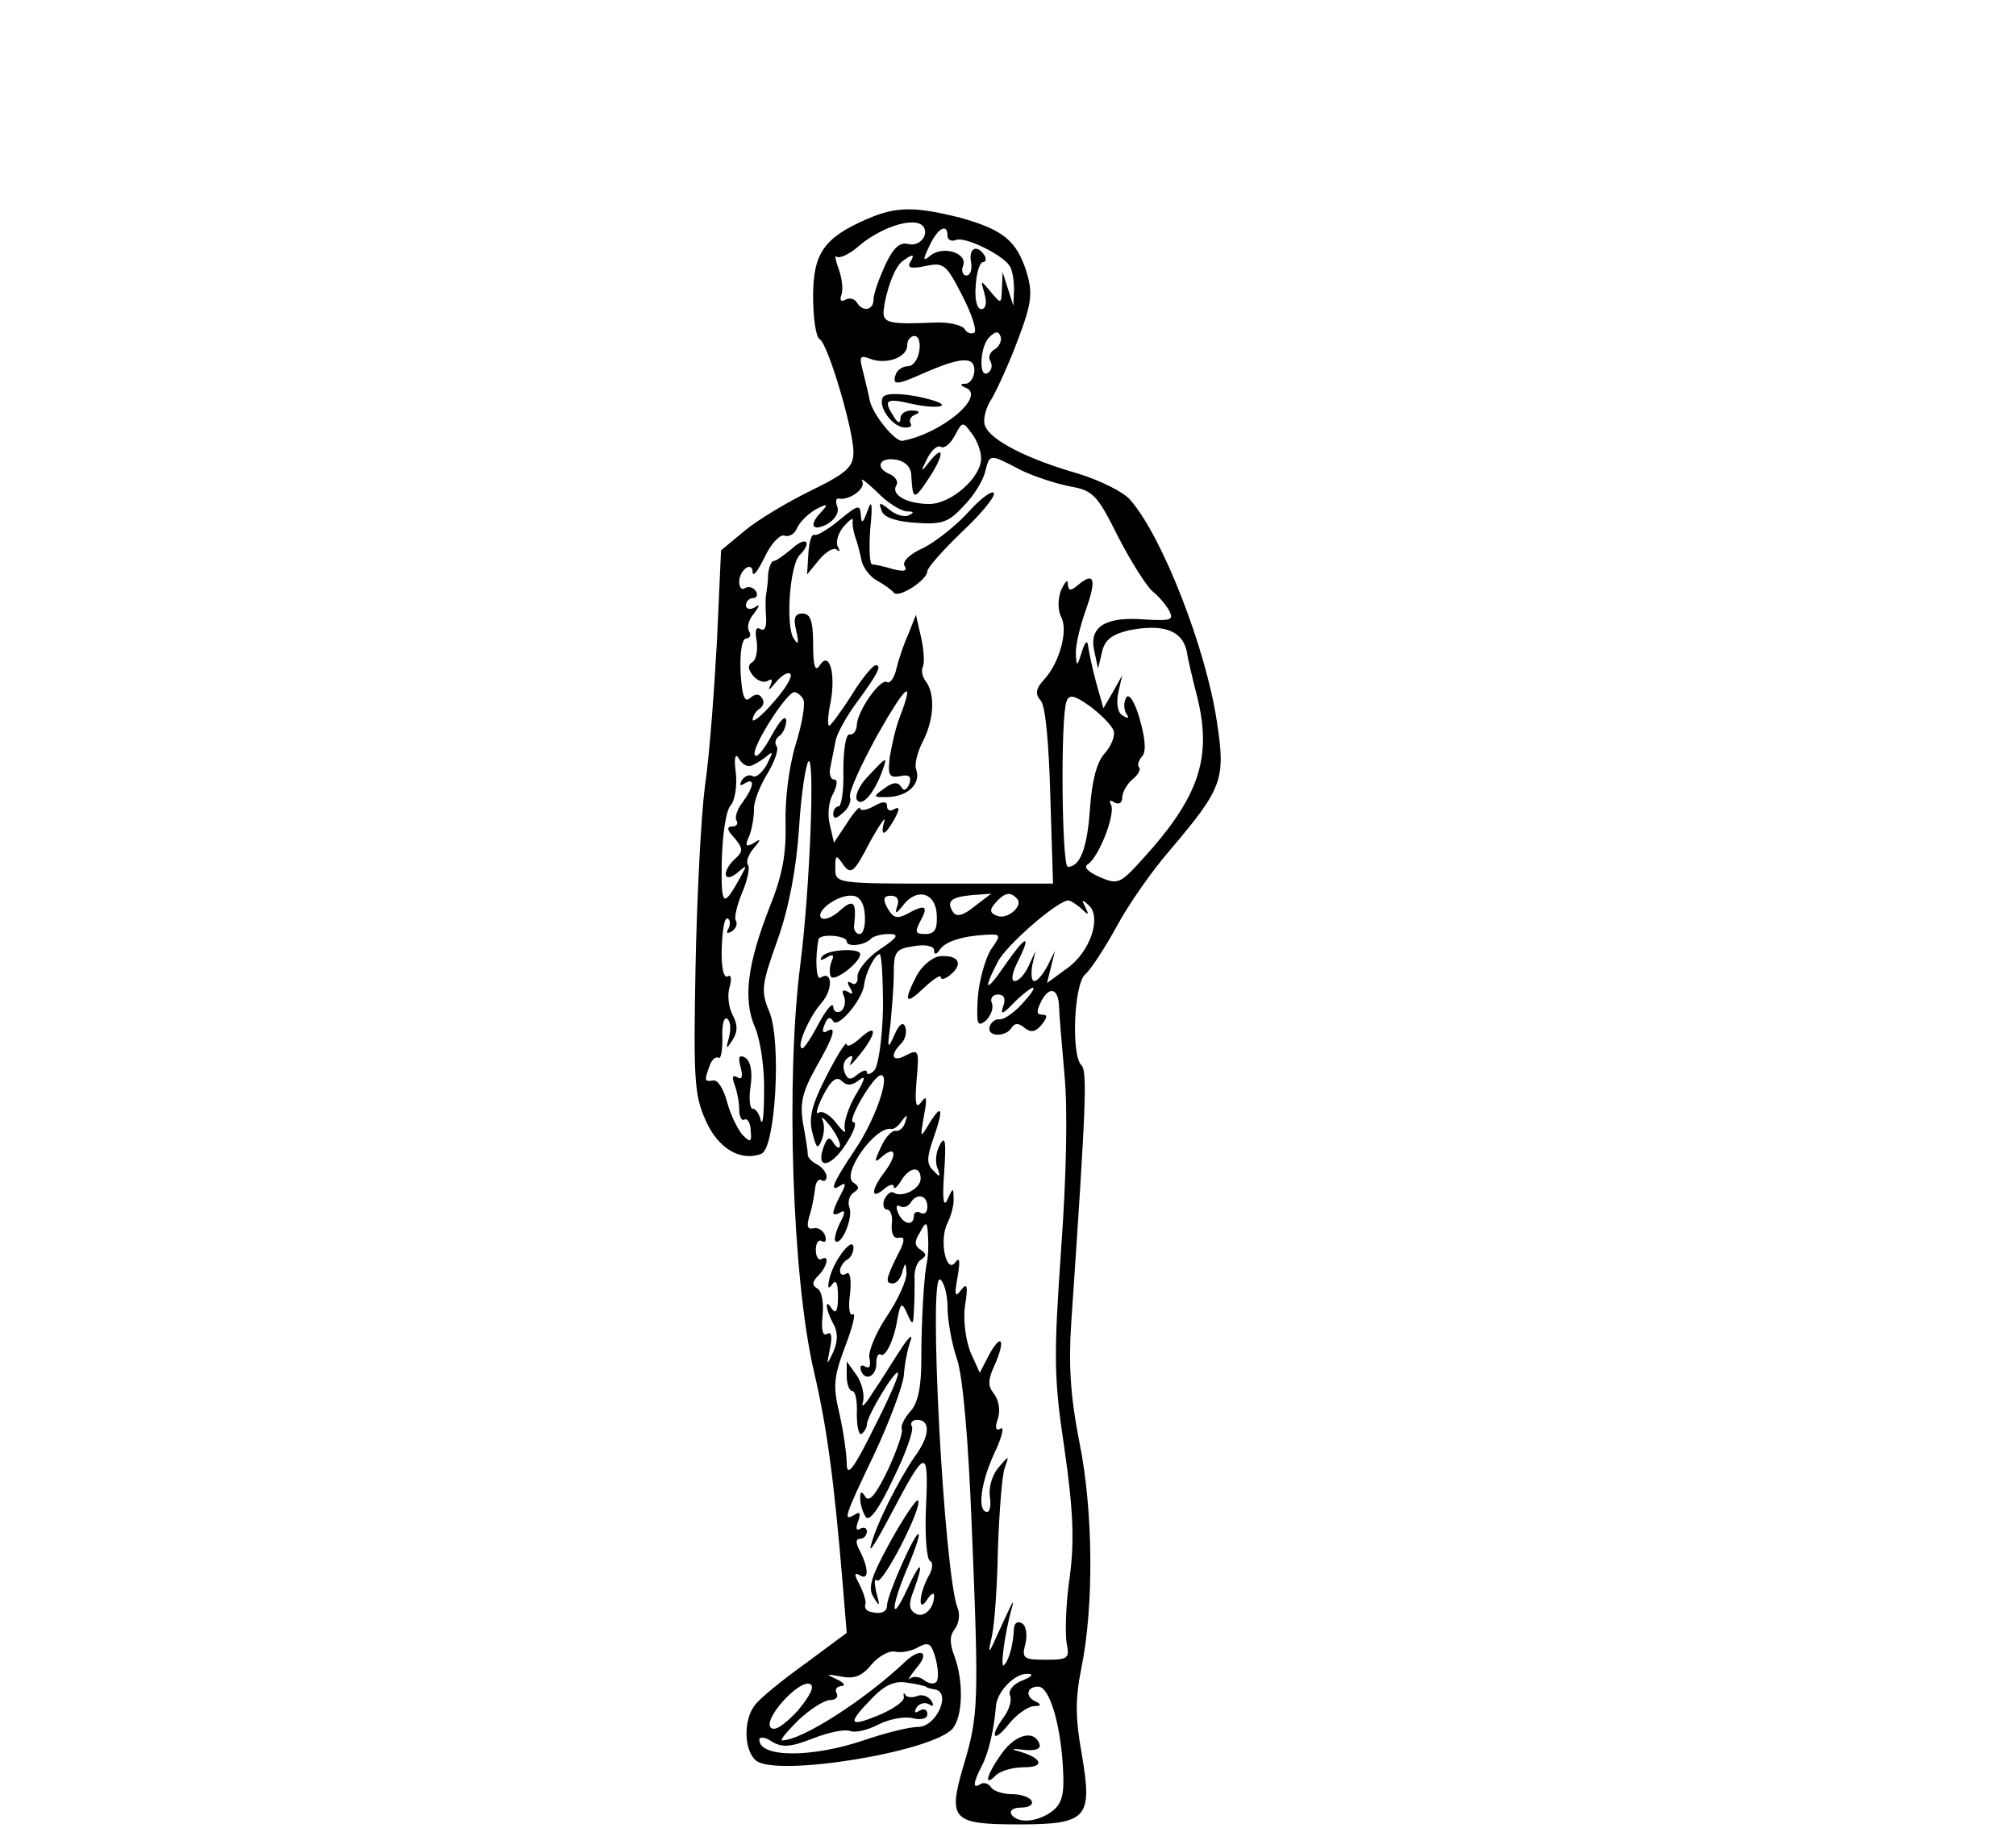 <?xml version="1.0" standalone="no"?>
<!DOCTYPE svg PUBLIC "-//W3C//DTD SVG 20010904//EN"
 "http://www.w3.org/TR/2001/REC-SVG-20010904/DTD/svg10.dtd">
<svg version="1.0" xmlns="http://www.w3.org/2000/svg"
 width="300pt" height="272pt" viewBox="0 0 300 272"
 preserveAspectRatio="xMidYMid meet">
<g transform="translate(0,272) scale(0.1,-0.1)"
fill="#000000" stroke="none">
<path d="M1290 2394 c-64 -28 -80 -51 -80 -115 0 -32 4 -61 10 -64 12 -7 50
-134 50 -168 0 -22 -10 -31 -63 -57 -35 -17 -80 -44 -99 -60 l-35 -29 -6 -133
c-4 -73 -11 -171 -18 -218 -6 -47 -12 -168 -14 -270 -3 -163 -2 -190 15 -227
18 -42 52 -62 83 -50 21 8 30 167 12 211 -13 31 -12 40 12 107 17 48 28 106
32 166 3 50 10 95 14 100 10 9 2 -193 -12 -302 -22 -171 -12 -467 20 -605 19
-81 30 -160 43 -317 l6 -73 -62 -46 c-35 -25 -69 -53 -75 -62 -17 -22 -16 -67
2 -82 30 -25 264 13 293 48 15 19 16 71 2 108 -7 19 -7 30 1 40 6 8 8 22 4 31
-20 50 -44 500 -26 489 6 -4 11 -23 11 -41 0 -19 6 -54 14 -77 9 -27 17 -121
22 -248 11 -266 10 -283 -12 -357 -24 -81 -17 -88 81 -88 103 0 111 9 95 103
-10 56 -10 83 -1 129 19 91 18 236 -3 338 -13 66 -16 113 -12 175 23 336 24
376 15 385 -15 15 -11 121 6 135 8 7 29 39 46 70 17 32 53 84 81 116 77 91 82
104 69 189 -16 109 -81 276 -129 331 -10 12 -45 29 -77 39 -77 22 -131 50
-139 71 -4 9 1 28 10 41 8 14 26 53 39 88 20 53 22 68 13 99 -15 48 -35 64
-99 82 -68 17 -95 17 -139 -2z m83 -10 c11 -12 -4 -32 -22 -27 -12 3 -22 -6
-34 -32 -9 -20 -17 -42 -17 -50 0 -17 -16 -20 -25 -5 -4 6 -11 7 -17 4 -6 -4
-9 -1 -6 7 3 8 1 25 -4 39 -5 13 -6 22 -3 18 4 -3 18 3 32 15 32 28 82 45 96
31z m37 -15 c0 -6 6 -9 13 -6 13 5 67 -21 79 -38 4 -5 7 -21 7 -35 l-1 -25 -8
25 -8 25 -1 -24 c-1 -24 -1 -24 -17 -5 -15 18 -15 18 -9 -3 4 -14 2 -23 -5
-23 -6 0 -10 15 -8 35 1 19 6 35 11 35 4 0 5 5 2 10 -11 17 -24 11 -20 -10 2
-11 -1 -20 -7 -20 -5 0 -8 7 -5 14 8 19 -29 31 -48 16 -12 -10 -12 -7 -2 14
12 26 27 35 27 15z m-56 -40 c-4 -8 3 -9 23 -5 27 6 31 3 55 -44 14 -27 22
-52 18 -55 -5 -3 -12 0 -15 6 -4 5 -23 10 -44 9 -67 -3 -78 -1 -76 18 3 29 17
67 29 74 15 11 18 10 10 -3z m126 -129 c-7 -4 -10 -12 -6 -18 3 -6 2 -13 -4
-17 -14 -9 -12 39 2 53 9 9 14 10 17 1 2 -6 -2 -15 -9 -19z m-112 -2 c-2 -13
-9 -23 -17 -23 -8 0 -16 -6 -18 -12 -6 -17 2 -16 40 1 57 25 77 26 77 5 0 -10
-6 -19 -12 -20 -10 0 -10 -2 -1 -6 31 -12 -35 -68 -94 -79 -11 -2 -45 40 -49
61 -1 6 -5 23 -9 39 -7 26 -6 28 10 22 24 -9 55 2 55 20 0 8 5 14 11 14 6 0 9
-10 7 -22z m92 -160 c0 -29 -45 -68 -77 -68 -34 0 -58 14 -49 28 3 5 -1 12 -9
16 -23 9 -18 26 8 22 13 -2 22 -10 23 -22 2 -38 4 -39 24 -9 24 35 27 57 4 29
-14 -18 -15 -18 -4 4 6 12 15 20 20 17 5 -3 14 4 21 17 11 21 12 21 25 3 8
-10 14 -27 14 -37z m58 -17 c20 -10 54 -21 75 -25 34 -6 40 -13 71 -75 19 -37
42 -73 51 -81 9 -7 20 -20 25 -29 7 -14 2 -15 -35 -13 -59 5 -84 -10 -77 -45
l6 -28 6 25 c4 18 15 26 40 32 51 10 79 0 86 -31 2 -14 9 -42 14 -62 25 -95 6
-154 -82 -250 -31 -34 -35 -36 -62 -24 -18 8 -24 15 -17 19 16 10 42 76 34 89
-3 6 -1 7 5 3 7 -4 12 -1 12 7 0 8 7 20 15 27 9 7 13 15 10 18 -3 3 -1 10 5
17 6 7 4 27 -4 55 -7 25 -16 39 -20 32 -4 -7 -4 -17 0 -24 5 -7 3 -8 -5 -3 -8
4 -10 18 -7 34 l6 26 -14 -25 -14 -24 -11 39 c-6 22 -11 47 -12 55 -1 8 -5 4
-9 -10 -7 -22 -8 -23 -9 -4 -1 12 6 41 14 64 17 47 14 60 -10 40 -12 -10 -15
-10 -16 1 0 8 -4 3 -10 -9 -5 -14 -5 -30 0 -40 11 -19 -2 -68 -25 -93 -13 -14
-14 -22 -5 -32 7 -9 12 -66 14 -143 l4 -129 -162 0 c-162 0 -162 0 -162 23 0
20 1 21 12 5 11 -15 16 -12 39 33 15 27 25 41 22 32 -7 -25 1 -22 15 3 8 15 8
19 0 15 -6 -4 -11 -2 -11 4 0 8 -6 8 -20 0 -11 -6 -20 -7 -20 -3 0 4 -9 -5
-19 -21 l-20 -30 -6 26 c-4 15 -2 36 5 47 6 13 7 21 1 21 -5 0 -8 9 -5 20 2
11 6 29 8 40 3 11 16 34 29 52 33 45 40 58 30 58 -4 0 -21 -20 -36 -45 -16
-25 -31 -45 -33 -45 -3 0 -2 16 2 35 8 43 -2 77 -16 55 -7 -11 -10 -1 -10 31
0 35 -4 46 -16 46 -11 0 -14 -7 -9 -26 4 -19 3 -22 -4 -11 -12 18 -6 109 9
124 19 19 10 29 -11 10 -12 -10 -24 -19 -28 -19 -3 0 -7 -9 -8 -20 0 -11 -2
-24 -3 -30 -1 -5 -1 -21 0 -34 1 -14 -2 -21 -9 -17 -6 4 -8 -3 -5 -18 2 -14
-1 -28 -6 -31 -8 -5 -7 -11 1 -21 6 -7 16 -11 22 -7 6 4 7 1 3 -8 -4 -8 0 -5
8 5 9 11 19 17 22 13 4 -3 -7 -22 -25 -42 -17 -20 -31 -31 -31 -26 0 5 5 13
10 16 6 4 8 11 4 16 -4 7 -10 7 -18 0 -8 -7 -12 3 -14 40 -1 29 2 49 9 49 5 0
7 5 4 10 -4 6 -1 18 7 27 9 12 9 15 1 9 -7 -4 -13 -2 -13 3 0 6 5 11 11 11 5
0 7 5 4 10 -4 6 -11 8 -16 5 -5 -4 -9 1 -9 9 0 18 20 32 20 14 1 -7 8 3 18 23
9 20 23 34 29 32 7 -3 16 3 19 11 4 9 16 21 28 28 17 9 19 8 9 -3 -20 -20 -15
-31 8 -19 12 7 18 18 15 26 -3 7 -2 13 2 12 16 -3 41 15 35 26 -3 6 6 -1 22
-16 15 -16 35 -28 44 -29 11 0 12 -2 3 -6 -7 -3 -20 1 -29 9 -14 11 -16 11
-11 -2 3 -10 21 -16 50 -18 40 -3 50 1 72 25 15 15 29 38 32 51 7 27 6 27 52
3z m-323 -341 c4 -6 -1 -36 -11 -68 -10 -33 -16 -82 -15 -117 1 -44 -4 -76
-23 -123 -34 -87 -41 -139 -22 -182 8 -20 14 -62 13 -95 0 -33 -2 -52 -5 -42
-2 9 -7 17 -12 17 -4 0 -6 15 -3 34 3 21 0 37 -8 42 -9 5 -11 1 -7 -14 4 -14
2 -20 -5 -15 -7 4 -8 0 -4 -11 4 -10 7 -27 7 -37 0 -11 4 -18 8 -15 4 2 9 -5
9 -16 2 -18 0 -19 -12 -7 -7 8 -18 30 -23 49 -5 19 -14 34 -21 32 -13 -2 -13
0 -5 22 3 9 9 14 13 12 4 -3 6 11 6 29 -1 19 2 32 7 29 5 -3 6 -15 3 -27 -5
-19 -5 -20 5 -5 8 13 8 23 0 38 -6 12 -8 30 -4 42 3 12 2 18 -3 15 -6 -4 -10
14 -9 42 1 27 4 47 9 44 4 -2 4 -9 1 -15 -4 -7 -2 -8 5 -4 6 4 9 11 6 16 -3 4
2 24 10 43 8 19 11 37 8 40 -3 4 0 14 8 24 12 14 12 16 0 8 -11 -6 -13 -4 -6
11 4 10 7 28 7 39 -1 10 8 34 19 52 11 18 18 37 15 42 -4 5 -2 12 4 16 5 3 10
14 10 23 -1 9 -10 -1 -22 -23 -12 -22 -23 -35 -25 -28 -4 12 47 92 59 93 4 0
10 -5 13 -10z m462 -47 c3 -7 -3 -23 -13 -34 -12 -13 -19 -41 -22 -82 -4 -60
-15 -87 -33 -87 -9 0 -11 222 -2 246 4 11 11 10 35 -7 16 -12 32 -28 35 -36z
m-541 -53 c5 1 15 7 23 13 12 10 12 9 2 -11 -7 -12 -16 -20 -21 -17 -5 3 -12
0 -16 -6 -4 -8 -3 -9 4 -5 16 10 14 -5 -3 -28 -8 -10 -12 -23 -9 -27 3 -5 0
-9 -7 -9 -8 0 -7 -6 4 -17 13 -16 13 -20 1 -31 -20 -18 -18 -38 3 -21 15 13
15 12 5 -6 -26 -47 -29 -45 -28 23 1 38 6 75 13 83 7 8 10 30 8 49 -3 21 -1
30 4 22 4 -8 12 -13 17 -12z m171 -222 c1 -15 -2 -28 -8 -28 -5 0 -9 6 -8 13
4 35 -1 40 -21 22 -11 -10 -23 -15 -28 -11 -9 10 25 35 46 33 11 0 18 -11 19
-29z m48 13 c-4 -12 -1 -11 9 2 21 27 49 18 50 -15 1 -21 -3 -28 -17 -28 -15
0 -16 3 -7 20 12 22 7 25 -20 10 -15 -8 -21 -6 -29 8 -8 14 -6 19 5 19 9 0 13
-6 9 -16z m115 0 c-17 -14 -27 -16 -32 -8 -10 16 -3 22 29 25 l28 2 -25 -19z
m63 12 c11 -10 -13 -32 -29 -26 -11 4 -12 9 -3 19 13 15 22 18 32 7z m96 -15
c11 -11 12 -10 6 2 -6 12 -5 12 5 3 20 -18 2 -70 -32 -94 l-30 -22 6 24 6 24
-11 -22 c-7 -13 -15 -23 -20 -23 -4 0 -5 10 -3 23 l5 22 -10 -22 c-6 -13 -15
-23 -21 -23 -6 0 -4 12 5 30 21 42 11 38 -20 -7 -28 -41 -33 -38 -10 6 13 25
89 91 105 91 3 0 12 -6 19 -12z m-349 -49 c0 -9 27 -6 36 4 4 4 16 7 27 7 16
0 13 -5 -14 -23 -19 -13 -33 -31 -33 -40 1 -9 -3 -14 -9 -10 -6 4 -7 1 -2 -7
5 -9 4 -11 -3 -6 -8 4 -10 2 -6 -7 3 -8 1 -18 -5 -22 -6 -3 -11 0 -11 7 -1 7
-10 -4 -21 -24 -11 -21 -22 -38 -25 -38 -10 0 9 45 28 67 18 20 17 50 -1 38
-7 -4 -8 32 -3 57 2 9 42 6 42 -3z m214 -13 c-8 -14 -17 -45 -19 -71 -2 -39
-1 -44 12 -34 7 7 12 18 9 26 -3 7 1 13 9 13 9 0 12 -6 8 -17 -5 -14 -1 -13
16 5 12 12 25 22 28 22 4 0 -4 -11 -17 -25 -12 -13 -27 -23 -33 -22 -5 1 -12
-4 -14 -10 -6 -16 23 -17 32 -3 5 8 11 8 20 0 9 -7 16 -6 25 5 9 11 9 15 1 15
-9 0 -9 5 -1 21 12 22 25 18 26 -9 0 -9 4 -55 8 -101 5 -52 3 -150 -5 -261
-11 -159 -11 -190 5 -296 13 -91 15 -136 8 -190 -6 -39 -7 -83 -5 -98 5 -24 3
-26 -31 -26 -33 0 -36 2 -30 24 3 13 1 27 -5 30 -6 4 -11 1 -12 -6 -1 -26 -8
-50 -15 -56 -6 -7 1 48 12 86 4 16 1 9 -26 -50 -9 -20 -10 -19 -4 7 4 17 8 75
9 130 2 55 6 109 10 120 7 20 7 20 -10 0 -9 -11 -14 -30 -12 -42 2 -13 0 -23
-4 -23 -15 0 -10 43 11 88 11 23 15 40 9 36 -7 -4 -9 1 -4 15 4 13 1 28 -6 37
-9 11 -9 20 0 40 17 37 13 53 -6 20 l-15 -29 -14 31 c-7 18 -11 48 -8 69 5 30
3 35 -6 23 -9 -12 -10 -7 -5 20 4 23 3 30 -3 22 -14 -20 -25 33 -12 58 5 10
10 27 9 37 0 16 -1 16 -9 -2 -6 -13 -8 0 -5 40 3 45 2 56 -6 42 -6 -10 -8 -26
-4 -35 5 -14 4 -15 -6 -4 -10 9 -10 19 -1 45 16 45 15 57 -4 27 -15 -25 -15
-25 -9 10 5 26 4 31 -4 20 -8 -11 -10 -3 -7 33 4 44 3 46 -15 37 -21 -12 -26
-1 -8 17 6 6 9 17 6 25 -3 8 -9 4 -16 -12 -10 -23 -11 -21 -6 15 2 22 5 56 5
76 0 33 3 37 30 41 17 3 30 0 30 -6 0 -7 3 -7 8 0 8 13 34 21 70 23 22 1 22 0
6 -23z m-160 -87 c-1 -44 -7 -86 -13 -92 -6 -6 -11 -7 -11 -3 0 5 -6 3 -14 -3
-10 -9 -15 -8 -19 3 -4 9 -1 18 5 22 7 5 8 2 4 -7 -4 -8 2 -3 13 11 26 32 27
49 1 25 -11 -10 -20 -14 -20 -9 -1 5 -14 -16 -30 -47 -22 -43 -27 -63 -21 -85
6 -24 8 -25 14 -10 4 10 4 23 1 29 -3 7 2 3 10 -7 9 -11 16 -25 16 -30 0 -6
-4 -5 -9 2 -6 11 -10 10 -15 -4 -13 -34 9 -33 32 2 12 18 18 34 12 34 -11 0
30 70 41 70 15 0 -10 -70 -40 -113 -32 -48 -38 -63 -20 -51 8 5 8 1 0 -14 -6
-11 -11 -23 -11 -27 0 -3 5 -3 11 1 7 4 7 -1 -1 -16 -6 -12 -9 -24 -7 -27 9
-8 27 35 21 50 -3 8 0 18 6 22 9 6 9 9 0 15 -19 12 32 84 56 80 4 -1 11 4 16
12 8 10 9 10 5 -2 -2 -8 -9 -14 -14 -13 -6 1 -16 -10 -22 -24 -11 -23 -10 -25
3 -13 20 16 21 0 1 -26 -19 -25 -19 -40 0 -24 8 7 15 9 15 4 0 -5 5 -1 11 9
12 20 29 23 29 3 0 -15 -27 -29 -40 -21 -4 3 -10 -2 -14 -10 -3 -8 -1 -15 4
-15 5 0 9 -10 7 -22 -1 -14 3 -22 11 -20 9 2 9 -5 -3 -27 -17 -35 -18 -41 -6
-41 5 0 12 8 14 18 4 14 5 14 6 -3 0 -11 -13 -40 -30 -65 -16 -24 -28 -53 -25
-62 2 -11 0 -15 -6 -12 -6 4 -9 1 -7 -5 6 -18 24 -9 23 11 0 9 3 15 7 12 7 -4
20 24 24 51 5 27 7 28 15 10 8 -18 9 -18 10 5 1 14 1 35 1 47 -1 11 3 24 9 28
9 6 9 9 0 15 -9 6 -10 12 -1 26 9 17 11 17 12 -6 1 -14 0 -29 -1 -35 -5 -20
-9 -91 -9 -149 0 -40 -5 -64 -16 -76 -9 -10 -15 -22 -13 -27 2 -5 -8 -33 -21
-61 -17 -35 -27 -48 -33 -40 -6 10 -8 9 -8 -2 0 -8 4 -21 8 -27 5 -9 20 11 41
56 19 38 31 73 28 78 -3 5 0 10 8 10 20 0 19 -24 -4 -55 -24 -35 -57 -100 -65
-132 -4 -14 9 7 29 45 53 101 57 102 53 13 -2 -43 1 -79 6 -81 5 -2 4 -13 -3
-24 -14 -27 -15 -55 -1 -33 5 8 10 11 10 5 0 -19 -16 -34 -28 -26 -10 6 -10
15 -2 35 16 44 10 45 -10 1 -25 -54 -25 -28 0 31 11 26 19 49 17 51 -5 4 -47
-91 -47 -106 0 -11 -11 -14 -27 -9 -5 2 -7 7 -5 11 1 4 -3 17 -9 29 -8 15 -8
18 0 14 14 -9 14 9 1 35 -7 13 -7 19 0 19 5 0 10 5 10 11 0 5 -4 7 -10 4 -6
-4 -7 1 -3 11 4 12 3 15 -5 10 -18 -11 -16 -4 29 90 22 47 42 100 44 117 1 18
6 41 10 52 4 11 -3 5 -14 -12 -12 -18 -30 -48 -42 -65 -11 -18 -18 -25 -15
-15 3 10 -1 28 -9 40 l-15 21 0 -22 c0 -12 4 -22 8 -22 5 0 8 -15 7 -34 0 -19
3 -32 7 -30 4 3 8 9 8 14 0 13 42 82 46 77 3 -2 -14 -40 -36 -83 -30 -61 -40
-73 -40 -52 0 14 -5 48 -11 75 -10 41 -8 55 9 100 11 29 16 50 11 47 -5 -3 -7
11 -4 31 2 21 0 33 -5 30 -6 -4 -10 -2 -10 4 0 5 5 13 10 16 6 3 10 11 10 18
0 18 -27 -15 -35 -43 -4 -16 -3 -20 3 -12 6 9 9 3 9 -18 0 -20 -3 -26 -9 -18
-11 18 -10 0 2 -22 7 -12 7 -26 0 -42 -10 -21 -10 -21 -5 5 4 18 2 26 -4 22
-7 -4 -9 6 -7 27 2 18 -1 36 -7 40 -9 5 -9 10 1 20 13 13 17 32 4 24 -4 -2 -8
4 -8 14 0 10 4 16 9 13 5 -3 7 0 5 8 -3 8 -11 13 -18 11 -9 -2 -10 4 -5 20 4
13 7 31 8 40 1 9 5 14 9 12 4 -3 8 -1 8 5 0 5 -6 14 -14 18 -8 4 -15 11 -14
16 0 4 -3 24 -7 45 -5 30 -1 47 19 83 27 47 32 64 16 54 -6 -3 -7 1 -3 10 4
11 8 13 13 5 7 -11 44 33 46 55 2 17 16 45 23 45 3 0 5 -36 5 -81z m-35 -106
c10 8 8 0 -6 -23 -11 -19 -18 -42 -16 -50 3 -8 -2 -5 -12 8 -9 12 -21 20 -27
16 -5 -3 -2 8 7 26 12 23 20 29 28 21 7 -7 15 -7 26 2z m101 -189 c0 -8 -4
-12 -10 -9 -5 3 -10 1 -10 -4 0 -17 -17 -13 -24 5 -3 8 -2 12 3 9 5 -3 12 -1
16 5 9 15 25 12 25 -6z m14 -706 c-3 -5 -11 -4 -18 1 -7 6 -17 7 -22 3 -5 -4
0 3 10 16 20 23 7 31 -16 10 -61 -58 -155 -118 -184 -118 -4 0 7 13 24 30 18
17 39 30 47 30 9 0 13 5 10 10 -3 6 0 10 7 11 7 0 4 5 -7 10 -17 8 -16 8 7 4
20 -4 31 1 45 18 10 12 26 21 35 19 10 -2 25 1 35 7 15 8 19 5 25 -16 4 -15 5
-30 2 -35z m127 1 c-13 -5 -21 -15 -18 -22 3 -7 -1 -21 -9 -32 -22 -30 -16
-40 7 -11 11 14 28 26 37 27 11 0 12 2 5 6 -18 7 -16 23 2 23 17 0 34 -58 37
-125 2 -36 -2 -50 -17 -61 -22 -16 -51 -18 -60 -4 -3 6 3 10 15 10 12 0 18 5
15 10 -3 6 -17 10 -30 10 -13 0 -27 5 -30 10 -4 6 -11 8 -16 5 -12 -8 -11 2 2
27 10 19 18 53 21 88 1 22 28 50 47 49 10 0 7 -4 -8 -10z m-334 -45 c-20 -21
-34 -31 -40 -25 -12 12 41 71 58 65 8 -3 1 -17 -18 -40z m191 36 c1 -2 7 -3
12 -4 27 -3 4 -56 -24 -56 -13 0 -49 -9 -81 -20 -77 -26 -155 -26 -155 1 0 5
9 4 19 -3 15 -9 28 -8 61 5 23 9 47 14 55 11 7 -3 26 1 43 10 16 8 39 12 50 9
13 -3 22 -1 22 6 0 7 -5 9 -12 5 -7 -4 -8 -3 -4 5 4 6 12 8 18 5 7 -5 8 -2 4
5 -5 7 -14 10 -21 7 -8 -3 -16 -2 -18 2 -2 4 -3 2 -2 -3 2 -6 -15 -18 -36 -27
-46 -19 -49 -14 -12 24 19 20 34 27 52 24 15 -2 27 -5 29 -6z"/>
<path d="M1314 2129 c-8 -13 12 -42 30 -45 9 -1 14 1 11 6 -3 5 1 11 7 13 8 3
6 6 -4 6 -10 1 -18 -5 -18 -11 0 -9 -4 -8 -10 2 -16 25 -12 28 27 19 36 -8 61
-4 32 5 -33 10 -70 13 -75 5z"/>
<path d="M1442 1959 c-18 -20 -48 -44 -67 -54 -21 -9 -33 -21 -29 -27 5 -8 -1
-9 -17 -5 -13 4 -27 7 -31 7 -4 0 -5 24 -3 53 4 38 2 45 -4 27 -7 -19 -9 -20
-10 -7 -1 17 -4 16 -32 -7 -17 -14 -34 -24 -37 -22 -4 2 -8 -10 -9 -27 l-2
-32 18 22 c10 12 22 19 26 15 5 -4 5 -2 2 4 -4 6 0 20 8 30 9 10 15 15 14 9
-1 -5 1 -17 4 -25 3 -8 7 -24 9 -34 2 -10 12 -24 23 -30 11 -6 22 -14 25 -18
7 -9 50 19 50 32 0 5 23 31 51 58 29 27 50 53 48 58 -2 5 -19 -7 -37 -27z"/>
<path d="M1352 1777 c-7 -15 -15 -39 -18 -52 -3 -14 -10 -23 -14 -20 -10 6
-45 -44 -45 -65 -1 -8 -5 -14 -11 -13 -5 1 -9 -22 -9 -53 1 -30 -3 -54 -7 -54
-4 0 -8 -5 -8 -11 0 -8 4 -8 14 1 8 6 13 17 11 23 -3 7 16 48 40 92 43 76 57
88 34 28 -6 -15 -12 -42 -15 -60 -3 -27 -1 -31 16 -28 13 3 17 -1 13 -12 -4
-9 -8 -11 -12 -4 -5 8 -13 7 -26 -3 -17 -12 -16 -13 9 -12 29 2 47 21 39 42
-2 7 2 25 11 42 16 32 18 70 3 89 -5 7 -6 16 -4 20 3 5 2 24 -2 43 l-8 35 -11
-28z"/>
<path d="M1292 1565 c-13 -13 -20 -29 -17 -35 7 -12 26 9 38 43 8 22 7 22 -21
-8z"/>
<path d="M1223 1296 c-4 -5 -1 -6 7 -1 10 6 12 4 7 -7 -3 -9 -3 -19 0 -22 7
-6 43 22 43 34 0 10 -51 7 -57 -4z"/>
<path d="M1364 1268 c-20 -39 -17 -45 11 -18 14 13 25 20 25 16 0 -5 7 -3 15
4 19 16 11 29 -16 27 -11 -1 -27 -14 -35 -29z"/>
<path d="M1325 426 c-29 -53 -34 -69 -25 -83 9 -15 10 -14 4 7 -3 14 -3 22 1
18 8 -8 69 111 61 119 -2 3 -21 -25 -41 -61z"/>
<path d="M1491 111 c-23 -32 -28 -52 -9 -33 7 7 26 12 42 12 32 0 27 14 -9 24
-12 3 -8 4 8 2 17 -2 26 1 24 8 -7 22 -35 16 -56 -13z"/>
</g>
</svg>
